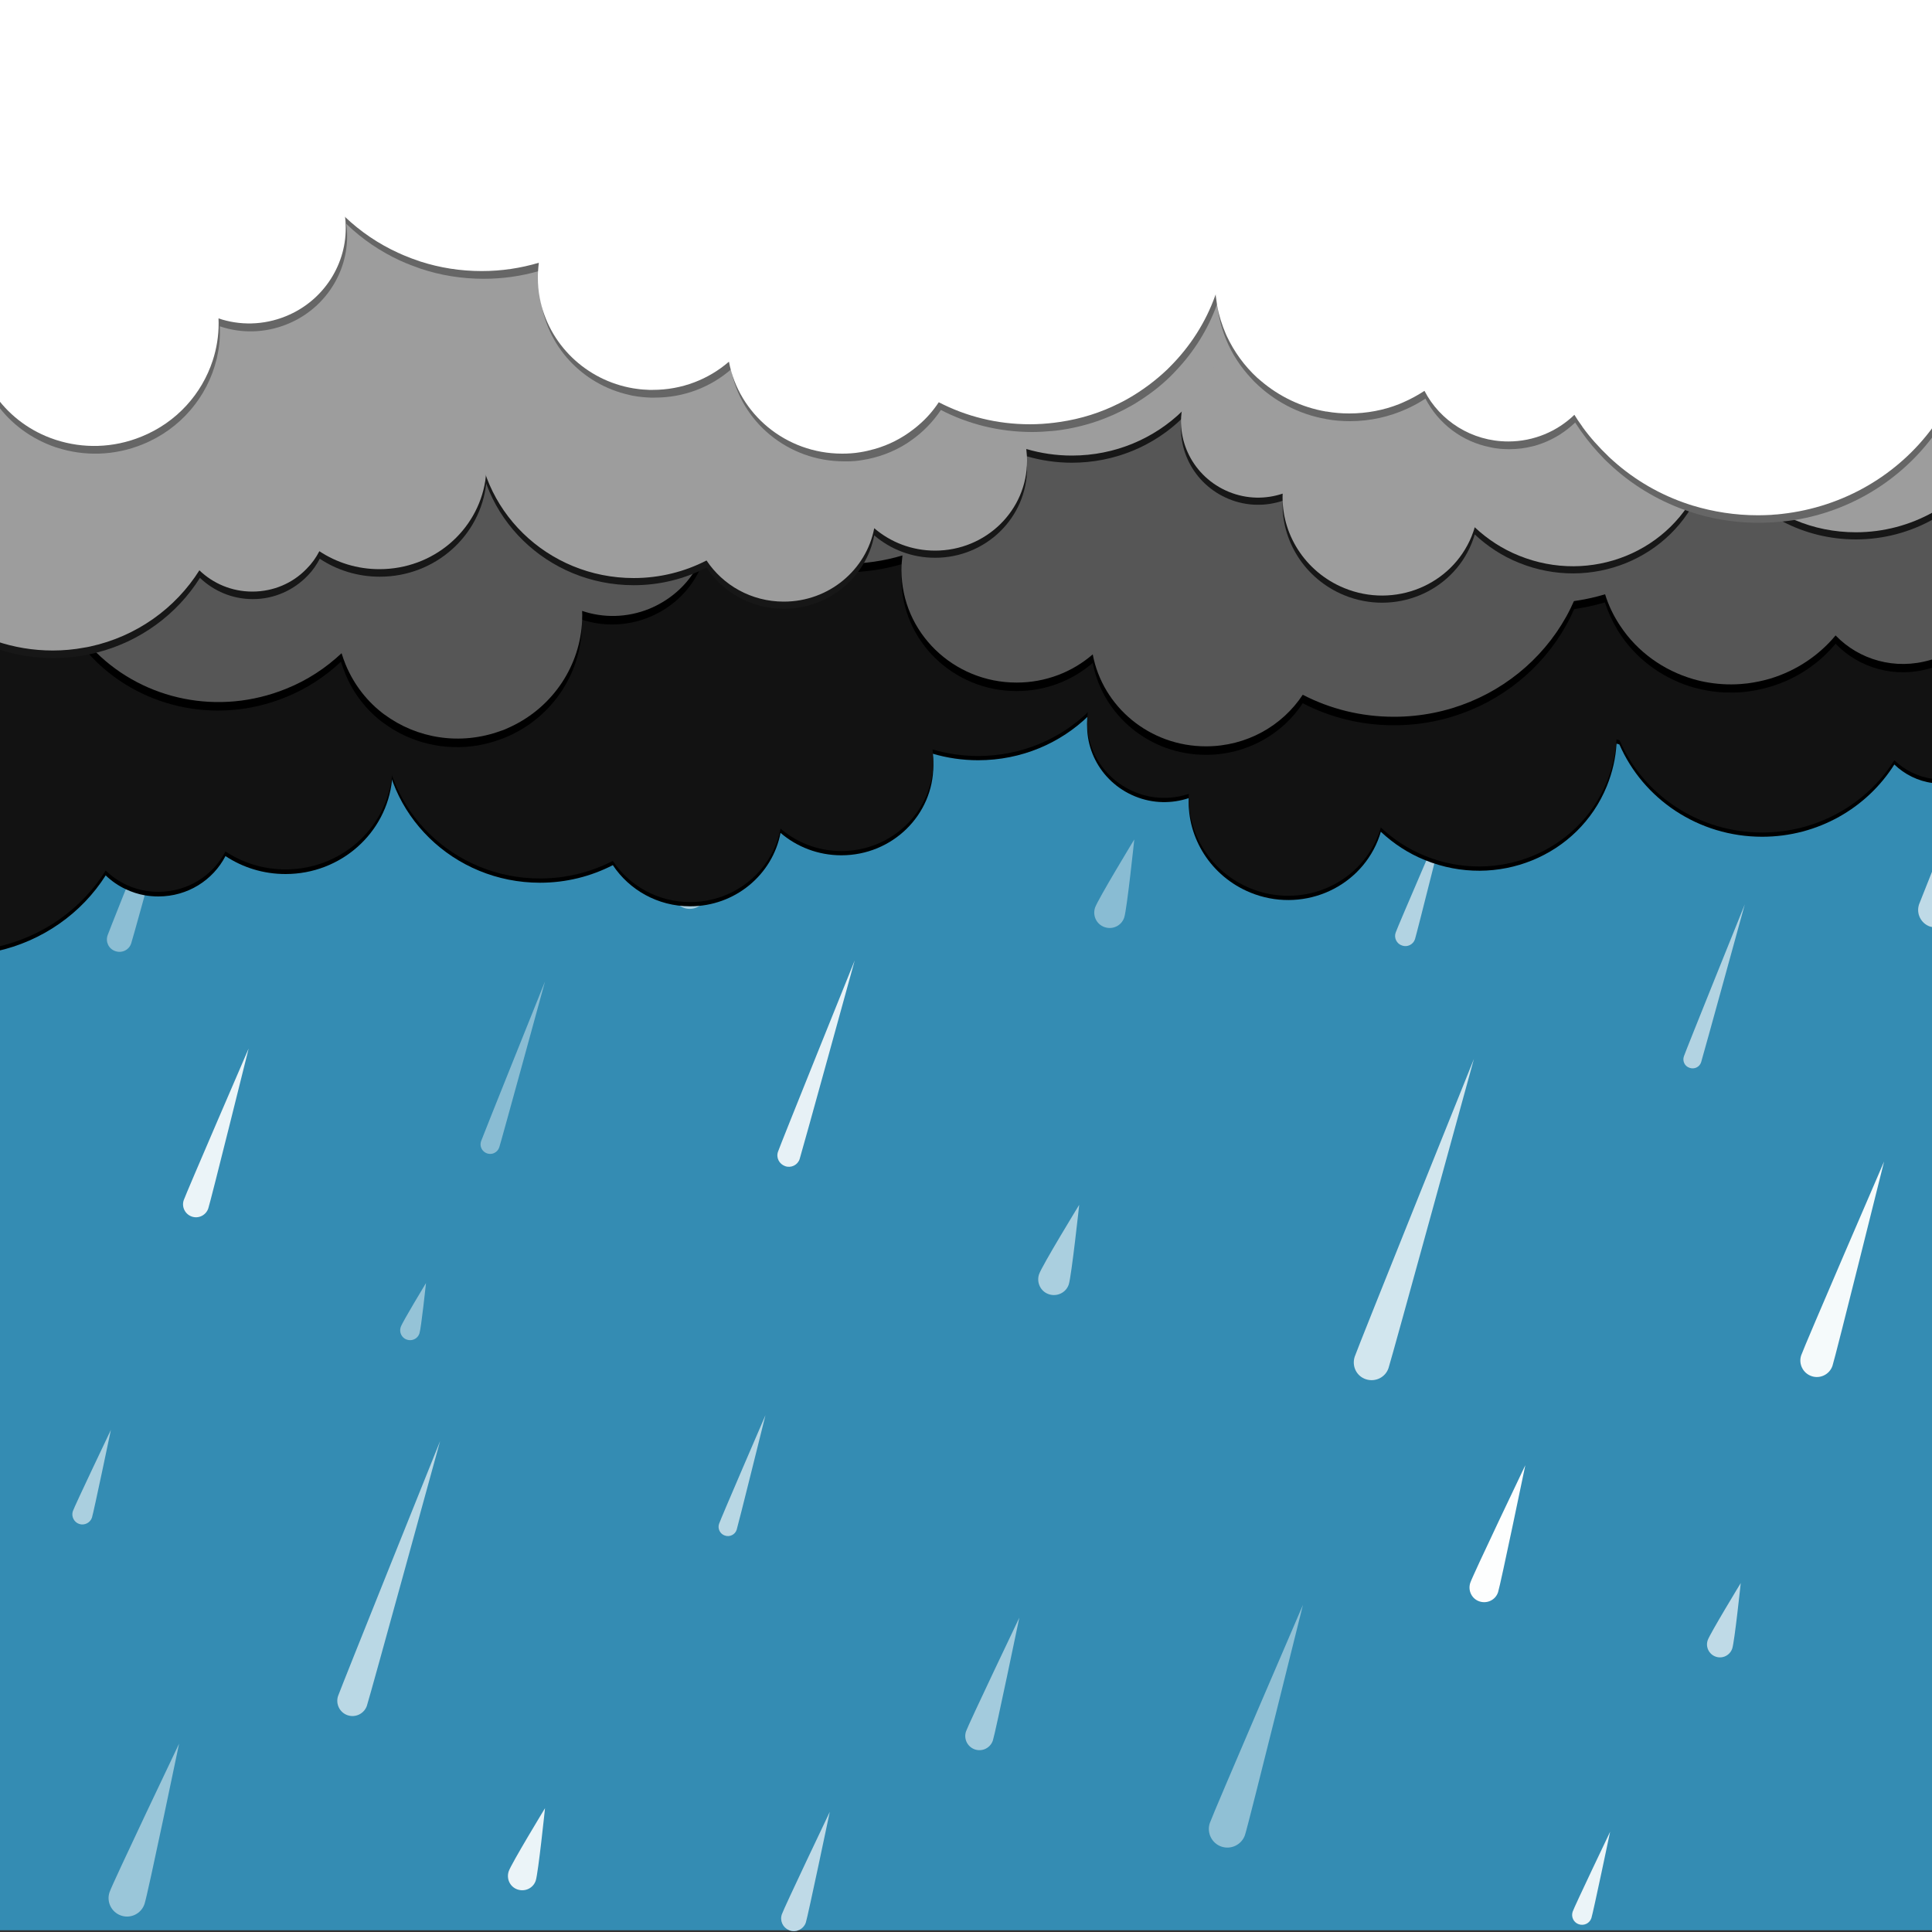 <?xml version="1.0" encoding="utf-8"?>
<!-- Generator: Adobe Illustrator 26.4.1, SVG Export Plug-In . SVG Version: 6.00 Build 0)  -->
<svg version="1.1" id="Слой_1" xmlns="http://www.w3.org/2000/svg" xmlns:xlink="http://www.w3.org/1999/xlink" x="0px" y="0px"
	 viewBox="0 0 1000 1000" style="enable-background:new 0 0 1000 1000;" xml:space="preserve">
<rect x="0" y="0" width="1000" height="1000" fill="#333333" stroke="none"/>
<style type="text/css">
	.st0{fill:#348CB3;}
	.st1{opacity:0.59;fill:#FFFFFF;enable-background:new    ;}
	.st2{opacity:0.68;fill:#FFFFFF;enable-background:new    ;}
	.st3{opacity:0.54;fill:#FFFFFF;enable-background:new    ;}
	.st4{opacity:0.64;fill:#FFFFFF;enable-background:new    ;}
	.st5{opacity:0.42;fill:#FFFFFF;enable-background:new    ;}
	.st6{opacity:0.48;fill:#FFFFFF;enable-background:new    ;}
	.st7{opacity:0.58;fill:#FFFFFF;enable-background:new    ;}
	.st8{opacity:0.9;fill:#FFFFFF;enable-background:new    ;}
	.st9{opacity:0.75;fill:#FFFFFF;enable-background:new    ;}
	.st10{opacity:0.7;fill:#FFFFFF;enable-background:new    ;}
	.st11{opacity:0.6;fill:#FFFFFF;enable-background:new    ;}
	.st12{opacity:0.82;fill:#FFFFFF;enable-background:new    ;}
	.st13{opacity:0.5;fill:#FFFFFF;enable-background:new    ;}
	.st14{opacity:0.55;fill:#FFFFFF;enable-background:new    ;}
	.st15{opacity:0.99;fill:#FFFFFF;enable-background:new    ;}
	.st16{opacity:0.61;fill:#FFFFFF;enable-background:new    ;}
	.st17{opacity:0.95;fill:#FFFFFF;enable-background:new    ;}
	.st18{opacity:0.45;fill:#FFFFFF;enable-background:new    ;}
	.st19{opacity:0.77;fill:#FFFFFF;enable-background:new    ;}
	.st20{opacity:0.65;fill:#FFFFFF;enable-background:new    ;}
	.st21{opacity:0.62;fill:#FFFFFF;enable-background:new    ;}
	.st22{opacity:0.87;fill:#FFFFFF;enable-background:new    ;}
	.st23{opacity:0.83;fill:#FFFFFF;enable-background:new    ;}
	.st24{opacity:0.43;fill:#FFFFFF;enable-background:new    ;}
	.st25{opacity:0.66;fill:#FFFFFF;enable-background:new    ;}
	.st26{opacity:0.78;fill:#FFFFFF;enable-background:new    ;}
	.st27{opacity:0.88;fill:#FFFFFF;enable-background:new    ;}
	.st28{opacity:0.56;fill:#FFFFFF;enable-background:new    ;}
	.st29{fill:none;}
	.st30{fill:#121212;}
	.st31{fill:#565656;}
	.st32{fill:#171717;}
	.st33{fill:#9D9D9D;}
	.st34{fill:#666666;}
	.st35{fill:#FFFFFF;}
</style>
<g>
	<g id="a">
		<g>
			<path class="st0" d="M1000.4-3.3V999.1h-587c-1.4,0.6-3.1,0.7-4.7,0.2c-0.2-0.1-0.3-0.1-0.5-0.2H-2V-3.3H1000.4z"/>
			<g>
				<path class="st1" d="M719,301.8c-1,3-4.3,4.6-7.3,3.6c-3-1-4.6-4.3-3.6-7.3c1-3,14.7-25.5,14.7-25.5S720,298.8,719,301.8
					L719,301.8z"/>
				<path class="st2" d="M896.6,853.3c-1.2,3.5-5,5.4-8.5,4.2c-3.5-1.2-5.4-5-4.2-8.5c1.2-3.5,17.1-29.6,17.1-29.6
					S897.8,849.8,896.6,853.3L896.6,853.3z"/>
				<path class="st3" d="M213.9,163.1c-1.7,5.1-7.3,7.9-12.5,6.2c-5.1-1.7-7.9-7.3-6.2-12.5c1.7-5.1,25-43.5,25-43.5
					S215.6,158,213.9,163.1L213.9,163.1z"/>
				<path class="st4" d="M370.4,237.3c-0.8,2.5-3.6,3.9-6.1,3c-2.5-0.8-3.9-3.6-3-6.1c0.8-2.5,12.3-21.4,12.3-21.4
					S371.3,234.8,370.4,237.3L370.4,237.3z"/>
				<path class="st5" d="M581.9,474.9c-1.4,4.2-5.9,6.4-10.1,5c-4.2-1.4-6.4-5.9-5-10.1c1.4-4.2,20.3-35.3,20.3-35.3
					S583.3,470.7,581.9,474.9L581.9,474.9z"/>
				<path class="st6" d="M217.1,690.2c-0.9,2.7-3.8,4.1-6.5,3.2c-2.7-0.9-4.1-3.8-3.2-6.5c0.9-2.7,13.1-22.8,13.1-22.8
					S218,687.5,217.1,690.2L217.1,690.2z"/>
				<path class="st7" d="M553.2,664.8c-1.4,4.3-6.1,6.5-10.3,5.1c-4.3-1.4-6.5-6.1-5.1-10.3c1.4-4.3,20.8-36,20.8-36
					S554.6,660.5,553.2,664.8z"/>
				<path class="st8" d="M277.3,973.4c-1.3,3.9-5.5,5.9-9.4,4.6c-3.9-1.3-5.9-5.5-4.6-9.4c1.3-3.9,18.8-32.7,18.8-32.7
					S278.6,969.5,277.3,973.4L277.3,973.4z"/>
				<path class="st9" d="M996.8,64.6c-1,2.9-4.1,4.4-6.9,3.4c-2.9-1-4.4-4.1-3.4-6.9c1-2.9,14-24.3,14-24.3S997.8,61.8,996.8,64.6
					L996.8,64.6z"/>
				<path class="st10" d="M284.4,52c-1,3.1-4.4,4.7-7.4,3.7s-4.7-4.4-3.7-7.4c1-3.1,14.9-25.9,14.9-25.9S285.5,48.9,284.4,52
					L284.4,52z"/>
				<path class="st2" d="M417.1,995.1L417.1,995.1c-0.6,1.8-2,3.2-3.6,3.9c-1.4,0.6-3.1,0.7-4.7,0.2c-0.2-0.1-0.3-0.1-0.5-0.2
					c-3.1-1.3-4.8-4.9-3.6-8.2c1.2-3.5,24.8-53,24.8-53S418.2,991.7,417.1,995.1z"/>
				<path class="st7" d="M47.6,785.5c-0.9,2.7-3.9,4.2-6.6,3.3c-2.7-0.9-4.2-3.9-3.3-6.6c0.9-2.7,19.7-42.1,19.7-42.1
					S48.5,782.7,47.6,785.5z"/>
				<path class="st11" d="M74.7,140.9c-1.5,4.4-6.3,6.8-10.6,5.3c-4.4-1.5-6.8-6.3-5.3-10.6s31.7-67.6,31.7-67.6
					S76.2,136.5,74.7,140.9L74.7,140.9z"/>
				<path class="st12" d="M581.1,110.1c-1.2,3.5-5,5.5-8.6,4.3c-3.5-1.2-5.5-5-4.3-8.6c1.2-3.5,25.6-54.6,25.6-54.6
					S582.3,106.6,581.1,110.1L581.1,110.1z"/>
				<path class="st13" d="M74.8,985.5c-1.7,5-7.1,7.7-12.1,6c-5-1.7-7.7-7.1-6-12.1c1.7-5,36-76.9,36-76.9S76.5,980.5,74.8,985.5
					L74.8,985.5z"/>
				<path class="st14" d="M513.9,900.9c-1.3,3.8-5.4,5.9-9.3,4.6c-3.8-1.3-5.9-5.4-4.6-9.3c1.3-3.8,27.6-58.9,27.6-58.9
					S515.2,897,513.9,900.9L513.9,900.9z"/>
				<path class="st8" d="M823.7,992.8c-0.9,2.7-3.8,4.1-6.5,3.2c-2.7-0.9-4.1-3.8-3.2-6.5c0.9-2.7,19.4-41.4,19.4-41.4
					S824.6,990.1,823.7,992.8L823.7,992.8z"/>
				<path class="st15" d="M775.4,824.1c-1.3,4-5.6,6.1-9.6,4.8c-4-1.3-6.1-5.6-4.8-9.6c1.3-4,28.5-60.9,28.5-60.9
					S776.7,820.1,775.4,824.1L775.4,824.1z"/>
				<path class="st16" d="M32.9,321.4c-1.2,3.6-5.1,5.5-8.7,4.3c-3.6-1.2-5.5-5.1-4.3-8.7c1.2-3.6,25.9-55.3,25.9-55.3
					S34.1,317.8,32.9,321.4L32.9,321.4z"/>
				<path class="st17" d="M948.5,706.9c-1.5,4.5-6.4,6.9-10.8,5.4c-4.5-1.5-6.9-6.4-5.4-10.8c1.5-4.5,42.9-100.3,42.9-100.3
					S950,702.4,948.5,706.9L948.5,706.9z"/>
				<path class="st17" d="M227.8,365.3c-1.5,4.5-6.4,7-11,5.4c-4.5-1.5-7-6.4-5.4-11c1.5-4.5,43.4-101.6,43.4-101.6
					S229.3,360.8,227.8,365.3L227.8,365.3z"/>
				<path class="st18" d="M524.9,313.3c-1.6,4.6-6.6,7.1-11.2,5.6c-4.6-1.6-7.1-6.6-5.6-11.2c1.6-4.6,44.5-104.1,44.5-104.1
					S526.5,308.6,524.9,313.3L524.9,313.3z"/>
				<path class="st19" d="M734.7,136.7c-0.9,2.8-3.9,4.3-6.7,3.3c-2.8-0.9-4.3-3.9-3.3-6.7c0.9-2.8,26.6-62.3,26.6-62.3
					S735.7,133.9,734.7,136.7z"/>
				<path class="st20" d="M381.3,791.8c-0.8,2.5-3.6,3.9-6.1,3c-2.5-0.8-3.9-3.6-3-6.1c0.8-2.5,24-56.2,24-56.2
					S382.1,789.3,381.3,791.8z"/>
				<path class="st21" d="M732.4,486.1c-0.9,2.8-4,4.3-6.7,3.3c-2.8-0.9-4.3-4-3.3-6.7c0.9-2.8,26.7-62.4,26.7-62.4
					S733.3,483.3,732.4,486.1z"/>
				<path class="st8" d="M107.8,625.5c-1.2,3.5-5,5.4-8.5,4.2c-3.5-1.2-5.4-5-4.2-8.5c1.2-3.5,33.6-78.5,33.6-78.5
					S109,622,107.8,625.5L107.8,625.5z"/>
				<path class="st22" d="M894,172.1c-1.5,4.4-6.3,6.8-10.7,5.3c-4.4-1.5-6.8-6.3-5.3-10.7c1.5-4.4,42.4-99.2,42.4-99.2
					S895.5,167.7,894,172.1L894,172.1z"/>
				<path class="st18" d="M644.4,949.8c-1.7,5-7.2,7.7-12.2,6c-5-1.7-7.7-7.2-6-12.2c1.7-5,48.2-112.9,48.2-112.9
					S646.1,944.8,644.4,949.8z"/>
				<path class="st16" d="M411.1,122.9c-1.3,3.9-5.6,6-9.5,4.7s-6-5.6-4.7-9.5c1.3-3.9,37.4-87.6,37.4-87.6S412.4,119,411.1,122.9
					L411.1,122.9z"/>
				<path class="st23" d="M890.4,365c-1.6,4.7-6.7,7.3-11.5,5.7c-4.7-1.6-7.3-6.7-5.7-11.5c1.6-4.7,60.7-151.5,60.7-151.5
					S892,360.3,890.4,365L890.4,365z"/>
				<path class="st2" d="M1000.4,450.2v29.7c-0.5-0.1-0.9-0.2-1.4-0.3c-4.7-1.6-7.3-6.7-5.7-11.5
					C993.7,467.2,996.3,460.4,1000.4,450.2z"/>
				<path class="st24" d="M67.9,488.3c-1.1,3.4-4.8,5.2-8.2,4c-3.4-1.1-5.2-4.8-4-8.2c1.1-3.4,43.2-108,43.2-108
					S69.1,484.9,67.9,488.3L67.9,488.3z"/>
				<path class="st25" d="M189.9,882.9c-1.4,4.1-5.9,6.3-10,4.9c-4.1-1.4-6.3-5.9-4.9-10c1.4-4.1,52.8-131.9,52.8-131.9
					S191.3,878.8,189.9,882.9z"/>
				<path class="st26" d="M718.7,708.1c-1.6,4.8-6.8,7.4-11.7,5.8s-7.4-6.8-5.8-11.7c1.6-4.8,61.7-154.1,61.7-154.1
					S720.3,703.3,718.7,708.1z"/>
				<path class="st27" d="M413.9,599.9c-1,3.1-4.4,4.8-7.5,3.7s-4.8-4.4-3.7-7.5c1-3.1,39.7-99,39.7-99S414.9,596.9,413.9,599.9
					L413.9,599.9z"/>
				<path class="st21" d="M880.5,549.8c-0.8,2.5-3.5,3.8-6,2.9c-2.5-0.8-3.8-3.5-2.9-6c0.8-2.5,31.5-78.6,31.5-78.6
					S881.3,547.3,880.5,549.8L880.5,549.8z"/>
				<path class="st28" d="M365.6,464.3c-1.6,4.7-6.7,7.2-11.4,5.7c-4.7-1.6-7.2-6.7-5.7-11.4c1.6-4.7,60.3-150.6,60.3-150.6
					S367.2,459.6,365.6,464.3L365.6,464.3z"/>
				<path class="st5" d="M258.4,593.9c-0.9,2.6-3.7,4-6.3,3.1c-2.6-0.9-4-3.7-3.1-6.3c0.9-2.6,33.1-82.7,33.1-82.7
					S259.3,591.3,258.4,593.9L258.4,593.9z"/>
			</g>
			<path class="st29" d="M1000.4-3.3V999.1h-587c-1.4,0.6-3.1,0.7-4.7,0.2c-0.2-0.1-0.3-0.1-0.5-0.2H-2V-3.3H1000.4z"/>
			<g>
				<defs>
					<rect id="SVGID_1_" x="-300.9" y="-5.5" width="1601.8" height="1042.3"/>
				</defs>
				<clipPath id="SVGID_00000072238174263465677220000007144331741240781209_">
					<use xlink:href="#SVGID_1_"  style="overflow:visible;"/>
				</clipPath>
			</g>
		</g>
	</g>
</g>
<g>
	<path d="M521.1,359.2c14.1,5.7,28.7,8,42.8,7.1c-4.8,18.5,5,38.3,23.6,45.9c9.3,3.8,19.1,3.8,27.8,0.9
		c-0.9,20.5,11.4,40.5,31.9,48.9c26,10.6,55.5-1.4,65.9-26.8c0.6-1.6,1.2-3.1,1.6-4.7c6.5,6.1,14.2,11.2,22.9,14.7
		c37.2,15.1,79.3-2,94.1-38.3c2.9-7.2,4.6-14.6,5-22c27.5,8.2,57.1-5.1,67.9-31.7c11.5-28.2-2.6-60.7-31.6-72.5
		c-9.1-3.7-18.6-4.9-27.7-4c-3.5-18-16-34.1-34.5-41.7c-18.9-7.7-39.4-4.7-54.5,6.2c-10.5-17-26.3-31-46.3-39.1
		c-28.9-11.8-60.1-8.8-84.9,5.4c-9.1-9.3-20.3-17.1-33.2-22.3c-49.2-20.1-105,2.6-124.5,50.7C447.9,284,471.9,339.2,521.1,359.2
		L521.1,359.2z"/>
	<path d="M293.7,310.7c0,25.9-11.3,49.1-29.4,65.3c-3.4,3-7,5.8-10.9,8.4c-14.4,9.4-31.6,14.9-50.2,15c0,0.9-0.1,1.7-0.1,2.6
		c0,0.6-0.1,1.2-0.2,1.8c-2.8,27.3-26.4,48.6-55.1,48.6c-11.5,0-22.2-3.4-31.1-9.3c-6.4,12.4-19.5,20.9-34.7,20.9
		c-2.4,0-4.8-0.2-7.1-0.6c-3.4-0.6-6.7-1.7-9.7-3.1c-3.9-1.8-7.5-4.3-10.5-7.2C42.3,472.7,21.9,487.2-2,492.4V164.2
		c10.8,0.4,21.3,2.3,31.2,5.3c0.8,0.2,1.5,0.5,2.2,0.7c18.2,6,34.5,16.2,47.7,29.4c8.6-7,19.3-11.7,31-13.1c0.6-0.1,1.2-0.1,1.9-0.2
		c1.9-0.2,3.8-0.3,5.8-0.3c26.7,0,49.3,16.8,57.4,40.2c3.5-1.1,7-2,10.6-2.6c1.1-0.2,2.3-0.4,3.4-0.6c4.5-0.7,9.1-1,13.8-1
		c16.3,0,31.5,4.2,44.7,11.5c0.2,0.1,0.4,0.2,0.6,0.3c3.9,2.2,7.7,4.7,11.2,7.5c1.4,1,2.7,2.1,4,3.3c13.7,12,23.7,27.9,27.9,46
		c0.3,1.4,0.6,2.8,0.9,4.1c0.9,4.8,1.4,9.8,1.5,14.9C293.7,310,293.7,310.4,293.7,310.7z"/>
	<path d="M1000.4,165.7v239.6c-7.7-1-14.6-4.5-19.9-9.6c-14.1,22.4-39.5,37.4-68.4,37.4c-33.2,0-61.7-19.7-73.9-47.8
		c-0.3-0.8-0.7-1.6-1-2.5c-3.4-8.7-5.3-18.1-5.3-28c0-0.5,0-1,0-1.5v0c0.2-9.5,2.1-18.5,5.4-26.9c0.4-0.9,0.7-1.8,1.1-2.7
		c1.8-4.2,4-8.1,6.6-11.9v0c-0.3-0.3-0.6-0.6-0.8-0.9c-4.6-5-8.7-10.5-12.3-16.4c-0.7-1.1-1.3-2.2-1.9-3.3
		c-2.8-5.1-5.2-10.4-7.2-15.9c0,0,0-0.1-0.1-0.1c-3.8-10.7-5.8-22.2-5.8-34.2c0-0.3,0-0.6,0-1c0-0.7,0-1.4,0-2c0-0.7,0-1.4,0.1-2.1
		c0.2-4.2,0.7-8.4,1.4-12.4c0.1-0.9,0.3-1.7,0.5-2.6c6.2-31.1,26.3-57.3,53.8-72.1c0.1-0.1,0.3-0.1,0.4-0.2c3-1.6,6.2-3.1,9.4-4.4
		c0.7-0.3,1.3-0.5,2-0.8c1.3-0.5,2.5-1,3.8-1.4c4.7-1.6,9.5-3,14.4-4c7.1-1.5,14.5-2.2,22.1-2.2c4.2,0,8.4,0.2,12.4,0.7h0
		c1.5,0.2,3,0.4,4.5,0.6C964.5,140.4,984.8,150.8,1000.4,165.7z"/>
	<path d="M201.7,355.7c-2.1,7-3.2,14.4-3.2,22.1c0,43.7,36.3,79.1,81,79.1c13.6,0,26.4-3.3,37.7-9.1c8.5,12.8,23.2,21.3,40,21.3
		c23.3,0,42.7-16.4,46.8-38c8.4,7.2,19.4,11.6,31.5,11.6c26.3,0,47.6-20.8,47.6-46.5c0-2.1-0.2-4.1-0.4-6.1
		c7.5,2.2,15.4,3.4,23.6,3.4c44.8,0,81-35.4,81-79.1s-36.3-79.1-81-79.1c-30.5,0-57,16.4-70.9,40.7c-13.4-25.7-40.7-43.4-72.3-43.4
		c-19.5,0-37.5,6.8-51.5,18c-13.2-26.3-40.8-44.4-72.8-44.4c-44.8,0-81,35.4-81,79.1C158,316,175.7,342.5,201.7,355.7L201.7,355.7z"
		/>
</g>
<g>
	<path class="st30" d="M521.1,357c14.1,5.7,28.7,8,42.8,7.1c-4.8,18.5,5,38.3,23.6,45.9c9.3,3.8,19.1,3.8,27.8,0.9
		c-0.9,20.5,11.4,40.5,31.9,48.9c26,10.6,55.5-1.4,65.9-26.8c0.6-1.6,1.2-3.1,1.6-4.7c6.5,6.1,14.2,11.2,22.9,14.7
		c37.2,15.1,79.3-2,94.1-38.3c2.9-7.2,4.6-14.6,5-22c27.5,8.2,57.1-5.1,67.9-31.7c11.5-28.2-2.6-60.7-31.6-72.5
		c-9.1-3.7-18.6-4.9-27.7-4c-3.5-18-16-34.1-34.5-41.7c-18.9-7.7-39.4-4.7-54.5,6.2c-10.5-17-26.3-31-46.3-39.1
		c-28.9-11.8-60.1-8.8-84.9,5.4c-9.1-9.3-20.3-17.1-33.2-22.3c-49.2-20.1-105,2.6-124.5,50.7C447.9,281.8,471.9,337,521.1,357
		L521.1,357z"/>
	<path class="st30" d="M293.7,308.5c0,0.4,0,0.7,0,1.1c-0.4,27.9-13.9,52.6-34.8,68.6c0,0,0,0,0,0c-3.6,2.7-7.4,5.2-11.3,7.4
		c-13.1,7.3-28.3,11.5-44.4,11.5c0,1.5-0.1,2.9-0.3,4.3c0,0.6-0.1,1.1-0.2,1.7v0c-3.6,26.5-26.8,46.9-54.9,46.9
		c-11.5,0-22.2-3.4-31.1-9.3c-6.4,12.4-19.5,20.9-34.7,20.9c-2.2,0-4.4-0.2-6.5-0.5c-3.4-0.6-6.6-1.5-9.6-2.9
		c-4.2-1.9-8-4.5-11.2-7.6C42.3,470.5,21.9,485-2,490.2V162c11.3,0.4,22.1,2.4,32.4,5.7c0.7,0.2,1.4,0.5,2.1,0.7
		c17.8,6.1,33.7,16.1,46.6,29.1c8.8-7.1,19.7-11.9,31.7-13.2c0.5-0.1,1.1-0.1,1.7-0.2c1.7-0.1,3.5-0.2,5.3-0.2
		c26.7,0,49.3,16.8,57.4,40.2c4.5-1.4,9.2-2.5,14-3.2c1.2-0.2,2.5-0.3,3.7-0.5h0c3.3-0.4,6.6-0.5,10-0.5c16.2,0,31.3,4.1,44.5,11.4
		c0.2,0.1,0.3,0.2,0.5,0.3c5,2.8,9.7,6,14,9.7c1.3,1,2.5,2.1,3.7,3.2c13.2,12.3,22.6,28.4,26.4,46.5c0.3,1.3,0.5,2.7,0.8,4.1
		C293.4,299.4,293.7,303.9,293.7,308.5z"/>
	<path class="st30" d="M1000.4,163.5v239.6c-7.7-1-14.6-4.5-19.9-9.6c-14.1,22.4-39.5,37.4-68.4,37.4c-32.2,0-60-18.5-72.7-45.3
		c-0.4-0.8-0.8-1.7-1.1-2.5c-4-9.2-6.2-19.2-6.3-29.8v0c0-0.2,0-0.5,0-0.7c0-9.5,1.7-18.6,4.9-27c0.3-0.9,0.7-1.8,1.1-2.7
		c1.8-4.2,3.9-8.1,6.3-11.9c0.3-0.4,0.5-0.8,0.8-1.3v0c-4.4-4.8-8.4-9.9-11.9-15.5c-0.7-1.1-1.3-2.1-2-3.2
		c-3.3-5.7-6.1-11.6-8.3-17.9v0c0,0,0-0.1-0.1-0.1v0c-3.6-10.4-5.7-21.5-5.8-33c0-0.4,0-0.8,0-1.2c0-0.3,0-0.6,0-0.8
		c0-0.7,0-1.5,0-2.2c0.1-4.3,0.5-8.6,1.2-12.8c0.1-0.9,0.3-1.8,0.4-2.6c5.7-31.7,26-58.6,53.9-73.7c0.2-0.1,0.3-0.2,0.5-0.3
		c2.8-1.5,5.6-2.8,8.5-4.1c0.6-0.3,1.3-0.5,1.9-0.8c2-0.8,4-1.6,6.1-2.3h0c4.5-1.5,9.1-2.8,13.9-3.7c7-1.4,14.2-2.1,21.5-2.1
		c3.1,0,6.2,0.1,9.3,0.4c1.7,0.1,3.4,0.3,5.1,0.5C963,137.5,984.2,148,1000.4,163.5z"/>
	<path class="st30" d="M201.7,353.5c-2.1,7-3.2,14.4-3.2,22.1c0,43.7,36.3,79.1,81,79.1c13.6,0,26.4-3.3,37.7-9.1
		c8.5,12.8,23.2,21.3,40,21.3c23.3,0,42.7-16.4,46.8-38c8.4,7.2,19.4,11.6,31.5,11.6c26.3,0,47.6-20.8,47.6-46.5
		c0-2.1-0.2-4.1-0.4-6.1c7.5,2.2,15.4,3.4,23.6,3.4c44.8,0,81-35.4,81-79.1s-36.3-79.1-81-79.1c-30.5,0-57,16.4-70.9,40.7
		c-13.4-25.7-40.7-43.4-72.3-43.4c-19.5,0-37.5,6.8-51.5,18c-13.2-26.3-40.8-44.4-72.8-44.4c-44.8,0-81,35.4-81,79.1
		C158,313.8,175.7,340.3,201.7,353.5L201.7,353.5z"/>
</g>
<g>
	<path d="M453,232.5c-2.3,2-4.8,4-7.3,5.8c-7.8,5.8-16.5,10.7-25.9,14.6c-0.2,0.1-0.4,0.2-0.7,0.3l0,0c-0.3,0.1-0.6,0.3-1,0.4
		c-17,6.8-34.6,9.5-51.7,8.6c-0.3,0-0.6,0-0.9,0c0.1,0.2,0.1,0.4,0.2,0.6c0.4,1.8,0.8,3.6,1,5.3v0c0.1,1.2,0.3,2.5,0.3,3.7
		c0.3,6.6-0.8,13.1-3.1,19.2v0c-0.6,1.6-1.3,3.1-2.1,4.7c-5.2,10.4-14.1,19-25.9,23.8c-11.6,4.7-23.9,4.8-34.8,1.2c0,0,0,0,0,0
		c0,0.1,0,0.3,0,0.4v0.1c0.9,25.5-14.4,50.3-40,60.7c-2.6,1-5.2,1.9-7.8,2.6c-1.9,0.5-3.8,0.9-5.8,1.3c-17.6,3-35.4-1.4-49.1-11.7
		c0,0-0.1,0-0.1,0c-8.5-6.4-15.5-15.1-19.7-25.7c-0.8-2-1.5-3.9-2.1-5.9c-8.1,7.6-17.7,14-28.7,18.4c-36.6,14.9-77.1,4.8-101.7-22.3
		c-0.9-1-1.9-2.1-2.7-3.2c-3.9-4.8-7.4-10-10.3-15.7v0c-1.1-2.2-2.1-4.4-3.1-6.7c-1.5-3.6-2.7-7.2-3.6-10.8
		c-1.5-5.5-2.3-11.2-2.7-16.8c-0.6,0.2-1.2,0.3-1.7,0.5c-0.8,0.2-1.6,0.4-2.3,0.6c-7.3,1.7-14.8,2.3-22,1.7v-138
		c0.9-0.1,1.8-0.2,2.6-0.2c4.2-0.3,8.5-0.2,12.6,0.2c3.9-20,16.6-38.1,35.6-48.5c0,0,0,0,0.1,0c2.4-1.3,4.9-2.5,7.5-3.6
		c7.3-3,14.8-4.7,22.2-5.2h0c2.2-0.2,4.4-0.2,6.6-0.2c14.3,0.3,28,4.9,39.4,13.1c7.3-11.9,16.8-22.7,28.2-31.6
		c0.2-0.2,0.4-0.3,0.6-0.5c8.7-6.8,18.5-12.5,29.2-16.9c8.6-3.5,17.3-6,26.1-7.4c1-0.2,2.1-0.3,3.1-0.5c17.4-2.5,34.7-1.1,51,3.6
		c0,0,0,0,0,0c2.1,0.6,4.2,1.3,6.3,2c0,0,0,0,0,0c4.2,1.5,8.3,3.2,12.2,5.1c0.9,0.4,1.8,0.9,2.7,1.4c1.6,0.8,3.2,1.7,4.8,2.6
		c3.5-3.6,7.2-7,11.2-10.1c1.3-1,2.6-2,3.9-3c8-5.9,16.8-10.9,26.4-14.8c33.9-13.8,70.3-11.4,100.3,3.6c0.5,0.2,0.9,0.5,1.4,0.7
		c23.8,12.3,43.4,32.6,54.2,59.1c1.2,2.9,2.3,5.9,3.2,8.9c0.2,0.6,0.4,1.2,0.5,1.7c0.3,0.9,0.5,1.8,0.8,2.7c0.1,0.3,0.2,0.6,0.2,0.9
		c2.4,9,3.6,18,3.8,27v0.1C495.4,175.2,480,209.2,453,232.5z"/>
	<path d="M1000.4-3.3v348.8c-0.4,0.2-0.9,0.3-1.3,0.4c-18.2,5.4-36.9-0.1-49-12.7c-8.5,10.2-20.1,18.2-34,22.3
		c-4.6,1.4-9.1,2.2-13.7,2.7c-0.4,0-0.9,0.1-1.3,0.1c-2.9,0.2-5.9,0.2-8.8,0.1c-6-0.3-11.9-1.4-17.5-3.1
		c-15.4-4.9-28.8-15-37.4-28.9c-0.2-0.3-0.3-0.6-0.5-0.9c-2.5-4.2-4.6-8.8-6.2-13.7c-5.3,1.6-10.7,2.7-16.1,3.5
		c-0.7,0.1-1.5,0.2-2.2,0.3h0c-24.2,3.1-48.1-1.7-68.5-12.6c-1.1-0.6-2.1-1.2-3.1-1.8c-7-4.1-13.6-8.9-19.6-14.4
		c-1.5-1.4-3-2.8-4.5-4.3c-11.9-12.2-21.1-27.3-26.3-44.7c-2.1-7-3.4-14.1-4.1-21.1c-0.1-1.3-0.2-2.7-0.3-4
		c-0.2-2.8-0.2-5.6-0.1-8.3c0.1-2.9,0.2-5.8,0.5-8.7c0.1-0.7,0.1-1.5,0.2-2.2c3.7-30.1,19.8-57.8,44.6-76.3c3.2-2.4,6.6-4.6,10-6.7
		c8.1-4.8,16.8-8.7,26.2-11.5c11.6-3.5,23.4-5,34.9-4.9c0.1-3.1,0.5-6.2,1-9.2c0.2-1,0.3-1.9,0.5-2.9c1-4.8,2.5-9.4,4.4-13.8v0
		c0.5-1.2,1.1-2.5,1.7-3.7c9-18.2,25.5-32.8,46.7-39.2c9.5-2.8,19.1-3.8,28.4-3c0.9,0.1,1.8,0.2,2.6,0.3c7,0.8,13.8,2.6,20.1,5.2
		c6.1-11.3,13.6-21.8,22.4-31.3c0.2-0.3,0.5-0.6,0.8-0.8c0.1-0.1,0.2-0.2,0.3-0.4c0,0.4,0,0.8,0,1.2H1000.4z"/>
	<path d="M48.9,105.3c0,22.8-6,44.3-16.4,63c-0.3,0.6-0.7,1.2-1.1,1.8c-4.6,7.9-9.9,15.2-16,22c-0.5,0.6-1.1,1.2-1.7,1.8
		c6.7,10,11.6,21.3,14.2,33.4c0.3,1.4,0.6,2.8,0.8,4.2c0.8,4.6,1.2,9.2,1.3,14c0,0.7,0,1.4,0,2.1c0,11.9-2.2,23.2-6.1,33.8v0
		c-0.5,1.5-1.1,2.9-1.8,4.3C16.7,298.7,8.4,310.2-2,319.6V150.1c-0.1,0-0.3,0-0.4,0c0.1-0.2,0.3-0.3,0.4-0.5V2.2
		C1.5,5,4.9,7.9,8.2,11c1,1,2,1.9,3,2.9c21.6,21.9,35.5,51,37.5,83.3c0.1,1.4,0.2,2.8,0.2,4.3c0,0.6,0,1.1,0,1.7
		C48.9,103.9,48.9,104.6,48.9,105.3L48.9,105.3z"/>
	<path d="M873.6,160.9c0-54.7-45.4-99-101.4-99c-40,0-74.6,22.6-91.1,55.5c-17.5-14.1-39.9-22.5-64.4-22.5
		c-39.5,0-73.7,22.1-90.5,54.3c-17.3-30.4-50.5-51-88.7-51c-56,0-101.4,44.3-101.4,99s45.4,99,101.4,99c10.3,0,20.2-1.5,29.6-4.3
		c-0.3,2.5-0.5,5-0.5,7.6c0,32.1,26.7,58.2,59.6,58.2c15.1,0,28.9-5.5,39.4-14.6c5.1,27.1,29.4,47.6,58.6,47.6
		c21,0,39.5-10.6,50.1-26.7c14.1,7.3,30.1,11.4,47.2,11.4c56,0,101.4-44.3,101.4-99c0-9.6-1.4-18.8-4-27.6
		C851.3,232.3,873.6,199.1,873.6,160.9L873.6,160.9z"/>
</g>
<g>
	<path class="st31" d="M494.8,140.1v0.1c-0.7,36.5-18.8,71.6-49.4,93.9c-2.3,1.7-4.6,3.3-7.1,4.8c-6,3.8-12.4,7.1-19.2,9.8l0,0
		c-0.9,0.4-1.8,0.7-2.7,1.1h0c-0.6,0.2-1.2,0.5-1.8,0.7c-16.2,5.9-32.9,8.1-49,7.2c0.4,1.5,0.7,3,0.9,4.4c0.1,0.5,0.2,1,0.2,1.5
		c0.2,1.6,0.3,3.2,0.4,4.7v0c0,1.1,0,2.2,0,3.4c-0.3,7.1-2.3,14.1-5.6,20.4c-0.9,1.7-1.9,3.4-3,5v0c-5.3,7.8-13,14.1-22.4,18
		c-11.6,4.7-23.9,4.8-34.8,1.1c0.1,1.5,0.1,2.9,0,4.4c0,0.1,0,0.2,0,0.4v0.1c-0.9,22.9-14.6,44.5-36.8,55c-1,0.5-2.1,0.9-3.1,1.4
		c-0.7,0.3-1.5,0.6-2.2,0.8c0,0,0,0,0,0c-21,7.7-43.5,3.9-60.1-8.4c-0.1,0-0.1-0.1-0.2-0.1c-8.6-6.4-15.6-15.2-20-25.8
		c-0.8-2-1.5-3.9-2.1-5.9c-8.1,7.6-17.7,14-28.7,18.4c-35,14.2-73.4,5.7-98.2-18.7c-1-1-2-2-2.9-3c-5-5.4-9.3-11.4-12.8-18.1
		c-1.4-2.6-2.7-5.3-3.8-8.1c-1.1-2.7-2-5.4-2.8-8.1c-1.9-6.3-3-12.6-3.4-19v0c0-0.2,0-0.4,0-0.5c-0.6,0.2-1.2,0.3-1.7,0.5
		c-8.1,2.2-16.3,2.9-24.3,2.3V150.1c-0.1,0-0.3,0-0.4,0c0.1-0.2,0.3-0.3,0.4-0.5v-3.9c1-0.1,2.1-0.2,3.1-0.3
		c0.8-0.1,1.6-0.1,2.4-0.1c3.3-0.1,6.5,0,9.8,0.4c3.9-19.9,16.5-38,35.4-48.4c0.1,0,0.1-0.1,0.2-0.1c2.4-1.3,5-2.5,7.6-3.6
		c8-3.3,16.2-5,24.4-5.3c1.8-0.1,3.6-0.1,5.4,0c13.9,0.5,27.3,5.1,38.5,13c7.1-11.6,16.3-22,27.2-30.8c0.1-0.1,0.3-0.2,0.5-0.4
		c9-7.2,19.2-13.2,30.4-17.8c7.2-3,14.6-5.2,22-6.7c1.2-0.2,2.3-0.5,3.5-0.7c21.3-3.7,42.7-1.6,62.1,5.5h0c1,0.4,1.9,0.7,2.9,1.1h0
		c1.2,0.5,2.4,1,3.6,1.5c1.6,0.7,3.2,1.4,4.8,2.2c0.7,0.3,1.4,0.7,2.1,1c0.9,0.4,1.7,0.9,2.6,1.4c0.8,0.5,1.7,0.9,2.5,1.4
		c2.1-2.2,4.3-4.3,6.6-6.3c1.3-1.1,2.5-2.2,3.9-3.2c9.1-7.5,19.5-13.7,31.1-18.4C364.9,17,402,19.8,432.2,35.5
		c0.3,0.1,0.5,0.3,0.8,0.4c23.4,12.3,42.6,32.5,53.2,58.6c1.9,4.6,3.4,9.2,4.7,13.8c0,0.1,0.1,0.2,0.1,0.4c0.2,0.8,0.4,1.6,0.6,2.5
		c0.2,0.9,0.4,1.8,0.6,2.7C494.1,122.6,494.9,131.4,494.8,140.1z"/>
	<path class="st31" d="M1000.4-3.3v344.5c-0.4,0.2-0.9,0.3-1.3,0.4c-18.2,5.4-36.9-0.1-49-12.7c-8.5,10.2-20.1,18.2-34,22.4
		c-3.8,1.1-7.7,1.9-11.5,2.4c-0.3,0-0.7,0.1-1,0.1c-3.3,0.4-6.7,0.5-10,0.4c-5.9-0.2-11.7-1.1-17.2-2.7
		c-15.4-4.5-28.9-14.1-37.8-27.6c-0.2-0.3-0.4-0.6-0.6-0.9c-3-4.7-5.5-9.8-7.2-15.4c-4.7,1.4-9.4,2.5-14.1,3.2
		c-0.6,0.1-1.3,0.2-1.9,0.3h0c-23.6,3.5-47-0.5-67.2-10.5c-1-0.5-2-1-2.9-1.5c-8.3-4.4-16-9.7-22.9-16c-1.1-1-2.2-2-3.3-3.1
		c-12.7-12.5-22.5-28.2-27.9-46.4c-1.7-5.5-2.8-11.1-3.6-16.6c-0.2-1.4-0.3-2.7-0.5-4.1c-0.3-2.8-0.4-5.6-0.5-8.4
		c-0.1-2.9,0-5.9,0.2-8.8c0-0.7,0.1-1.5,0.1-2.2c2.7-32.8,20.3-63.3,47.8-82.6c2.8-1.9,5.6-3.8,8.6-5.5c7.7-4.5,16-8.1,25-10.7
		c11.6-3.5,23.4-5,34.9-4.9c0.1-1.9,0.2-3.7,0.5-5.6c0.1-1,0.3-2,0.4-3c0.7-4.6,1.9-9.1,3.5-13.4c0.5-1.3,1-2.5,1.5-3.8v0
		c8.6-19.9,25.8-36.1,48.4-42.9c10.6-3.1,21.2-3.9,31.5-2.7c0.9,0.1,1.8,0.2,2.8,0.4c5.8,0.9,11.5,2.5,16.9,4.8
		c5.1-9.6,11.3-18.6,18.5-27h3.9c0.2-0.3,0.5-0.6,0.8-0.8c0.1-0.1,0.2-0.2,0.3-0.4c0,0.4,0,0.8,0,1.2H1000.4z"/>
	<path class="st31" d="M48.9,101c0,0.2,0,0.3,0,0.5c0,0.6,0,1.1,0,1.7c-0.4,23.5-7.1,45.5-18.5,64.5c-0.4,0.6-0.7,1.2-1.1,1.8
		c-4.5,7.2-9.7,13.9-15.4,20.1c0.6,0.8,1.1,1.7,1.7,2.6c6.7,10.7,11.4,22.7,13.5,35.5c0.2,1.3,0.4,2.7,0.6,4.1
		c0.5,3.8,0.7,7.6,0.7,11.5c0,0.8,0,1.5,0,2.3c-0.3,12.7-3.1,24.8-7.9,35.8c-0.7,1.7-1.5,3.4-2.3,5C14.5,297.3,7,307-2,315.2V150.1
		c-0.1,0-0.3,0-0.4,0c0.1-0.2,0.3-0.3,0.4-0.5V-2.2c4.9,3.8,9.4,7.9,13.7,12.3c1,1,1.9,2,2.9,3c20.6,22.4,33.3,51.8,34.3,84
		C48.9,98.4,48.9,99.7,48.9,101L48.9,101z"/>
	<path class="st31" d="M873.6,156.5c0-54.7-45.4-99-101.4-99c-40,0-74.6,22.6-91.1,55.5c-17.5-14.1-39.9-22.5-64.4-22.5
		c-39.5,0-73.7,22.1-90.5,54.3c-17.3-30.4-50.5-51-88.7-51c-56,0-101.4,44.3-101.4,99s45.4,99,101.4,99c10.3,0,20.2-1.5,29.6-4.3
		c-0.3,2.5-0.5,5-0.5,7.6c0,32.1,26.7,58.2,59.6,58.2c15.1,0,28.9-5.5,39.4-14.6c5.1,27.1,29.4,47.6,58.6,47.6
		c21,0,39.5-10.6,50.1-26.7c14.1,7.3,30.1,11.4,47.2,11.4c56,0,101.4-44.3,101.4-99c0-9.6-1.4-18.8-4-27.6
		C851.3,227.9,873.6,194.7,873.6,156.5L873.6,156.5z"/>
</g>
<g>
	<path class="st32" d="M10.4,118.9c0,9.6-2.5,18.6-6.9,26.4c-0.9,1.6-1.8,3.1-2.8,4.5c-0.8,1.2-1.7,2.4-2.6,3.5v-3.2
		c-0.1,0-0.3,0-0.4,0c0.1-0.2,0.3-0.3,0.4-0.5V84.4c7.4,9,11.9,20.3,12.3,32.6C10.4,117.6,10.4,118.2,10.4,118.9z"/>
	<path class="st32" d="M569.7,205.3c14.1,5.7,28.7,8,42.8,7.1c-4.8,18.5,5,38.3,23.6,45.9c9.3,3.8,19.1,3.8,27.8,0.9
		c-0.9,20.5,11.4,40.5,31.9,48.9c26,10.6,55.5-1.4,65.9-26.8c0.6-1.6,1.2-3.1,1.6-4.7c6.5,6.1,14.2,11.2,22.9,14.7
		c37.2,15.1,79.3-2,94.1-38.3c2.9-7.2,4.6-14.6,5-22c27.5,8.2,57.1-5.1,67.9-31.7c11.5-28.2-2.6-60.7-31.6-72.5
		c-9.1-3.7-18.6-4.9-27.7-4c-3.5-18-16-34.1-34.5-41.7c-18.9-7.7-39.4-4.7-54.5,6.2c-10.5-17-26.3-31-46.3-39.1
		c-28.9-11.8-60.1-8.8-84.9,5.4c-9.1-9.3-20.3-17.1-33.2-22.3C591.3,11.3,535.5,34,516,82C496.4,130,520.5,185.2,569.7,205.3
		L569.7,205.3z"/>
	<path class="st32" d="M342.3,156.8c0,0.6,0,1.2,0,1.8v0c0,1.7-0.1,3.4-0.2,5c0,0,0,0,0,0c-0.7,8.6-2.6,16.8-5.6,24.5
		c-0.1,0.3-0.2,0.6-0.3,0.9c-1.7,4.3-3.8,8.4-6.1,12.3c-0.7,1.2-1.5,2.5-2.3,3.7c-7.1,10.6-16.4,19.7-27.3,26.5
		c-0.4,0.3-0.9,0.5-1.3,0.8c-10,6-21.4,10.2-33.5,12.1c-0.7,0.1-1.4,0.2-2.1,0.3c-3.8,0.5-7.7,0.8-11.7,0.8c0,0.4,0,0.9,0,1.3
		c0,0,0,0,0,0c0,1-0.1,2-0.2,3.1c-2.8,27.3-26.4,48.6-55.1,48.6c-11.5,0-22.2-3.4-31.1-9.3c-1.6,3.1-3.6,6-6,8.5
		c-0.1,0.1-0.2,0.2-0.3,0.3c-7.1,7.4-17.2,12.1-28.3,12.1c-10.7,0-20.3-4.2-27.4-11c-11.9,18.9-31,33-53.5,38.7
		c-1.1,0.3-2.3,0.6-3.4,0.8c-6.1,1.3-12.5,2-19.1,2c-10.3,0-20.1-1.7-29.3-4.8V150.1c-0.1,0-0.3,0-0.4,0c0.1-0.2,0.3-0.3,0.4-0.5
		V18.1c4.3-1.6,8.7-3,13.2-4.2c1.1-0.3,2.3-0.6,3.4-0.8c8.7-2,17.7-3,27-3c33.8,0,64.3,13.7,86.1,35.6c6-4.9,13-8.6,20.6-10.9
		c0.3-0.1,0.7-0.2,1-0.3c5.4-1.5,11.1-2.4,17-2.4c14.6,0,28,5,38.5,13.5c1.4,1.1,2.8,2.3,4.1,3.6c6.7,6.4,11.8,14.3,14.8,23.1
		c2.7-0.9,5.5-1.6,8.4-2.2c0,0,0,0,0,0c1.9-0.4,3.7-0.7,5.6-1h0c4.5-0.7,9.1-1,13.8-1c7,0,13.8,0.8,20.4,2.2
		c1.2,0.3,2.5,0.6,3.7,0.9c37.9,10.2,66,43.8,66.8,83.7C342.3,155.5,342.3,156.2,342.3,156.8z"/>
	<path class="st32" d="M1000.4-3.3v272.2c-11.7,6.5-25.3,10.3-39.8,10.3c-13.6,0-26.4-3.3-37.6-9.1c-1.8-1-3.6-2-5.4-3.1
		c-0.3-0.2-0.6-0.4-0.9-0.5c-1.7-1.1-3.4-2.3-5-3.5c-10.9-8.2-19.6-19-25-31.5c-0.5-1.2-1-2.4-1.4-3.5c-3.2-8.4-4.9-17.5-4.9-26.9
		c0-0.6,0-1.3,0-1.9c0.2-7.4,1.4-14.5,3.6-21.2v0c2.2-7,5.5-13.6,9.5-19.7v0c-0.5-0.5-0.9-1-1.4-1.5c-2.3-2.6-4.5-5.2-6.5-8
		c-1.1-1.4-2.1-2.9-3-4.3c-0.4-0.6-0.8-1.1-1.1-1.7c-10.2-16.1-16-35-16-55.2c0-0.6,0-1.1,0-1.7c0-0.5,0-0.9,0-1.4
		c0-1.2,0.1-2.4,0.2-3.6c1.4-21.6,9.4-41.5,22.2-57.7c1-1.3,2.1-2.7,3.2-3.9c7.6-8.8,16.7-16.3,26.8-22.2h12.5
		c0.2-0.3,0.5-0.6,0.8-0.8c0.1-0.1,0.2-0.2,0.3-0.4c0,0.4,0,0.8,0,1.2H1000.4z"/>
	<path class="st32" d="M250.2,201.7c-2.1,7-3.2,14.4-3.2,22.1c0,43.7,36.3,79.1,81,79.1c13.6,0,26.4-3.3,37.7-9.1
		c8.5,12.8,23.2,21.3,40,21.3c23.3,0,42.7-16.4,46.8-38c8.4,7.2,19.4,11.6,31.5,11.6c26.3,0,47.6-20.8,47.6-46.5
		c0-2.1-0.2-4.1-0.4-6.1c7.5,2.2,15.4,3.4,23.6,3.4c44.8,0,81-35.4,81-79.1s-36.3-79.1-81-79.1c-30.5,0-57,16.4-70.9,40.7
		c-13.4-25.7-40.7-43.4-72.3-43.4c-19.5,0-37.5,6.8-51.5,18c-13.2-26.3-40.8-44.4-72.8-44.4c-44.8,0-81,35.4-81,79.1
		C206.5,162,224.2,188.5,250.2,201.7L250.2,201.7z"/>
</g>
<g>
	<path class="st33" d="M10.4,115.1c0,0.6,0,1.2,0,1.8c-0.3,10.5-3.7,20.2-9.2,28.4c-1,1.5-2,2.9-3.1,4.2V80.7
		C5.7,90.1,10.4,102.1,10.4,115.1z"/>
	<path class="st33" d="M569.7,201.6c14.1,5.7,28.7,8,42.8,7.1c-4.8,18.5,5,38.3,23.6,45.9c9.3,3.8,19.1,3.8,27.8,0.9
		c-0.9,20.5,11.4,40.5,31.9,48.9c26,10.6,55.5-1.4,65.9-26.8c0.6-1.6,1.2-3.1,1.6-4.7c6.5,6.1,14.2,11.2,22.9,14.7
		c37.2,15.1,79.3-2,94.1-38.3c2.9-7.2,4.6-14.6,5-22c27.5,8.2,57.1-5.1,67.9-31.7c11.5-28.2-2.6-60.7-31.6-72.5
		c-9.1-3.7-18.6-4.9-27.7-4c-3.5-18-16-34.1-34.5-41.7c-18.9-7.7-39.4-4.7-54.5,6.2c-10.5-17-26.3-31-46.3-39.1
		c-28.9-11.8-60.1-8.8-84.9,5.4c-9.1-9.3-20.3-17.1-33.2-22.3c-49.2-20.1-105,2.6-124.5,50.7C496.4,126.3,520.5,181.5,569.7,201.6
		L569.7,201.6z"/>
	<path class="st33" d="M342.3,153.1c0,0.6,0,1.2,0,1.9c0,1.4-0.1,2.8-0.2,4.1c-0.1,2.1-0.3,4.1-0.6,6.2v0c-0.8,6-2.3,11.8-4.3,17.3
		v0c0,0,0,0,0,0c-0.2,0.7-0.5,1.3-0.7,2c0,0,0,0,0,0c-2.2,5.8-5.1,11.3-8.5,16.5c-0.8,1.2-1.6,2.4-2.5,3.5v0
		c-7.2,9.9-16.5,18.3-27.3,24.6c-0.5,0.3-0.9,0.5-1.4,0.8c-10.5,5.9-22.3,9.8-34.9,11.2c-0.8,0.1-1.6,0.2-2.4,0.2
		c-2.5,0.2-5.1,0.3-7.7,0.3c0,1.5-0.1,2.9-0.3,4.4c-0.1,0.9-0.2,1.8-0.3,2.7v0c-4.1,26-27,45.8-54.8,45.8c-11.5,0-22.2-3.4-31.1-9.3
		c-1.7,3.3-3.9,6.4-6.5,9c-0.1,0.1-0.2,0.2-0.3,0.3c-7,7.2-16.9,11.6-27.9,11.6c-10.7,0-20.3-4.2-27.4-11
		c-12.4,19.7-32.6,34.2-56.4,39.4c-1.1,0.2-2.2,0.5-3.2,0.6c-5.3,1-10.8,1.5-16.3,1.5c-10.3,0-20.1-1.7-29.3-4.8V150.1
		c-0.1,0-0.3,0-0.4,0c0.1-0.2,0.3-0.3,0.4-0.5V14.4C1.3,13.1,4.7,12,8.2,11c1.2-0.3,2.3-0.6,3.5-0.9c9.5-2.4,19.5-3.7,29.8-3.7
		c33.8,0,64.3,13.7,86.1,35.6c6.1-4.9,13.2-8.7,20.9-11c0.4-0.1,0.8-0.2,1.2-0.3c5.2-1.4,10.8-2.2,16.5-2.2c16.3,0,31.1,6.3,42,16.5
		c1.3,1.2,2.5,2.5,3.7,3.8c5.1,5.8,9.2,12.5,11.7,19.9c4.5-1.4,9.2-2.5,14-3.2c2.1-0.3,4.3-0.6,6.5-0.7c2.4-0.2,4.8-0.3,7.3-0.3
		c8,0,15.8,1,23.3,3c1.2,0.3,2.3,0.6,3.4,1C315.3,79.4,342.3,113.3,342.3,153.1z"/>
	<path class="st33" d="M1000.4-3.3v268.5c-11.7,6.5-25.3,10.3-39.8,10.3c-11.2,0-21.8-2.2-31.5-6.3c-2.3-1-4.6-2-6.9-3.2
		c-1.3-0.7-2.6-1.4-3.8-2.2c-1.9-1.2-3.8-2.4-5.6-3.7c-10.2-7.4-18.5-17-24.2-28.2c-0.7-1.4-1.4-2.8-2-4.2
		c-3.8-8.9-6.1-18.6-6.3-28.7c0-0.6,0-1.2,0-1.8c0-6.8,0.9-13.5,2.6-19.8c2-7.5,5.1-14.5,9.1-20.9c0.4-0.7,0.9-1.4,1.4-2.2v0
		c-2.4-2.6-4.8-5.4-6.9-8.2c-0.7-0.9-1.4-1.8-2-2.8c-0.4-0.6-0.8-1.1-1.2-1.7c-11-16.1-17.5-35.4-17.9-56.1c0-0.5,0-0.9,0-1.4
		c0-0.2,0-0.5,0-0.7c0-1,0-2,0-3c0.6-21.5,7.8-41.4,19.7-57.8c1-1.4,2-2.7,3.1-4.1c6.7-8.4,14.7-15.8,23.7-21.8h18.4
		c0.2-0.3,0.5-0.6,0.8-0.8c0.1-0.1,0.2-0.2,0.3-0.4c0,0.4,0,0.8,0,1.2H1000.4z"/>
	<path class="st33" d="M250.2,198c-2.1,7-3.2,14.4-3.2,22.1c0,43.7,36.3,79.1,81,79.1c13.6,0,26.4-3.3,37.7-9.1
		c8.5,12.8,23.2,21.3,40,21.3c23.3,0,42.7-16.4,46.8-38c8.4,7.2,19.4,11.6,31.5,11.6c26.3,0,47.6-20.8,47.6-46.5
		c0-2.1-0.2-4.1-0.4-6.1c7.5,2.2,15.4,3.4,23.6,3.4c44.8,0,81-35.4,81-79.1s-36.3-79.1-81-79.1c-30.5,0-57,16.4-70.9,40.7
		C470.7,92.7,443.4,75,411.8,75c-19.5,0-37.5,6.8-51.5,18c-13.2-26.3-40.8-44.4-72.8-44.4c-44.8,0-81,35.4-81,79.1
		C206.5,158.3,224.2,184.8,250.2,198L250.2,198z"/>
</g>
<g>
	<path class="st34" d="M1000.4-3.3V130c-4.6-8.9-7.7-18.7-9-29c-0.5-3.6-0.7-7.2-0.7-11c0-7.6,1-14.9,2.8-21.9c0.5-2,1.1-4,1.8-6
		c-0.6-0.1-1.2-0.1-1.8-0.2c-2.3-0.3-4.6-0.7-6.8-1.2c-28.9-6.4-51.1-30.1-54.6-59.3c-0.2-1.6-0.3-3.1-0.4-4.7H1000.4z"/>
	<path class="st34" d="M307.2-3.3c-1,18.3-6.3,36.2-15.3,52.1c-0.7,1.2-1.4,2.4-2.1,3.6c-1.1,1.8-2.2,3.5-3.4,5.3
		c-0.7,1.1-1.5,2.1-2.3,3.2c-1.9,2.5-3.8,5-5.9,7.4c-0.9,1-1.8,2-2.7,3c-11.8,12.7-26.5,23.2-43.8,30.2l0,0
		c-7.1,2.9-14.3,5.1-21.6,6.6c-0.4,0.1-0.8,0.2-1.1,0.2c-10.2,2-20.5,2.7-30.6,2.1c-0.1,0-0.2,0-0.2,0c0.1,0.6,0.3,1.2,0.4,1.8
		c0.1,0.3,0.1,0.6,0.2,1c0.2,1.1,0.4,2.2,0.5,3.2v0c2.7,21.3-9.4,42.8-30.7,51.4c-11.6,4.7-23.9,4.8-34.8,1.1
		c0.2,5.1-0.2,10.2-1.3,15.2c-0.1,0.8-0.3,1.5-0.5,2.2c-4.7,19-18.4,35.7-38.2,43.7c-14.7,6-30.4,6.2-44.3,1.7
		c-0.2-0.1-0.4-0.1-0.7-0.2c-12.3-4.2-23.2-12-30.8-22.8v-58.7c-0.1,0-0.3,0-0.4,0c0.1-0.2,0.3-0.3,0.4-0.5v-153H307.2z"/>
	<path class="st34" d="M1000.4-3.3V226c-16.8,22.4-42.1,38.3-71.2,43.1c-2,0.3-4.1,0.6-6.1,0.8c-2.1,0.2-4.2,0.4-6.4,0.5
		c-2.1,0.1-4.2,0.2-6.3,0.2c-0.6,0-1.2,0-1.8,0c-12-0.2-23.6-2.2-34.4-5.9c-0.7-0.2-1.4-0.5-2.1-0.7h0c-14.8-5.3-28.1-13.5-39.2-24
		c-0.9-0.8-1.8-1.7-2.6-2.5c-4.3-4.4-8.3-9.1-11.8-14.1c-0.1-0.1-0.2-0.3-0.3-0.4c-1-1.4-1.9-2.9-2.9-4.3
		c-4.8,4.6-10.5,8.3-16.9,10.7h0c-1.7,0.6-3.3,1.2-5.1,1.6c-3.9,1-8,1.5-12.2,1.5c-1.6,0-3.1-0.1-4.6-0.2h0
		c-1.7-0.2-3.5-0.4-5.1-0.8h0c-14.8-2.9-27-12.4-33.6-25.2c-2.5,1.7-5.2,3.2-7.9,4.5c-0.6,0.3-1.2,0.6-1.9,0.9
		c-8.9,4-18.8,6.3-29.2,6.3c-4.1,0-8.1-0.3-11.9-1c-0.2,0-0.3,0-0.5-0.1c-14.3-2.5-27.1-9.4-36.9-19.1c-0.6-0.6-1.2-1.2-1.7-1.8
		c-5.6-5.9-10.1-12.8-13.2-20.3c-0.2-0.4-0.3-0.9-0.5-1.3c-2-5.2-3.4-10.7-4.1-16.4c0-0.3-0.1-0.5-0.1-0.8c-0.2-1.6-0.3-3.3-0.3-5
		c0-0.2,0-0.3,0-0.5c-0.1,0-0.3,0-0.4,0c-31-0.2-59-12.5-79.4-32.3c-0.8-0.8-1.6-1.5-2.3-2.3c-8.7-8.9-15.9-19.3-21.1-30.7
		c-0.5-1-1-2.1-1.4-3.2c-1.6-3.7-2.9-7.5-4.1-11.3c-0.2-0.8-0.5-1.6-0.7-2.4v0c-1.3-4.8-2.3-9.8-3-14.8c-0.6-4.6-0.9-9.2-0.9-13.9
		c0-15.7,3.3-30.6,9.4-44.1h159.6c-0.1-1.3-0.2-2.6-0.4-3.9c0.2,1.3,0.4,2.6,0.6,3.9h245.1c0.2-0.3,0.5-0.6,0.8-0.8
		c0.1-0.1,0.2-0.2,0.3-0.4c0,0.4,0,0.8,0,1.2H1000.4z"/>
	<path class="st34" d="M686.2,9.2L686.2,9.2c0,13.6-2.8,26.6-7.9,38.4c-0.7,1.6-1.5,3.3-2.3,4.9v0C667.7,69,654.8,83,638.9,92.9h0
		c-1.9,1.2-3.8,2.3-5.7,3.3h0c-0.4,0.2-0.8,0.4-1.3,0.7c-0.1,0.1-0.3,0.1-0.4,0.2c1.1,3.6,1.9,7.2,2.6,11c1,5.4,1.5,11,1.5,16.6
		c0,5.2-0.4,10.4-1.2,15.4v0c-0.1,0.7-0.2,1.4-0.4,2.1v0c-0.9,5.2-2.3,10.2-4,15c0,0,0,0.1,0,0.1c-4.6,12.9-11.9,24.6-21.2,34.4
		c-0.4,0.5-0.9,0.9-1.3,1.4c-5.2,5.4-11.1,10.1-17.5,14.2h0c-1.5,1-3,1.9-4.6,2.8h0c-11.3,6.4-23.9,10.8-37.4,12.6
		c-1.2,0.2-2.5,0.3-3.7,0.4c-3.3,0.3-6.7,0.5-10.1,0.5c-17,0-33.1-4.1-47.2-11.4c-4.2,6.3-9.6,11.8-15.9,16.1
		c-0.5,0.4-1.1,0.7-1.6,1.1c-7,4.5-15,7.5-23.6,8.8c-2.4,0.4-4.9,0.6-7.4,0.6c-0.5,0-1,0-1.5,0c-29.2,0-53.5-20.5-58.6-47.6
		c-10.5,9.1-24.3,14.6-39.4,14.6c-0.6,0-1.2,0-1.8,0c-0.2,0-0.3,0-0.5,0c-3-0.1-5.9-0.4-8.7-0.9c-0.8-0.1-1.5-0.3-2.3-0.5v0
		c-24.4-5.4-43.1-25.5-45.9-50.2c-0.2-2.2-0.4-4.4-0.4-6.6c0-2.6,0.2-5.1,0.5-7.6c-0.4,0.1-0.7,0.2-1,0.3c-9,2.6-18.6,4-28.5,4
		c-11.4,0-22.4-1.8-32.6-5.2c-3.5-1.2-6.9-2.5-10.2-4c-0.1,0-0.3-0.1-0.4-0.2c-0.1,0-0.2-0.1-0.3-0.1c-10.1-4.7-19.4-11-27.3-18.6v0
		c-0.1-0.1-0.2-0.2-0.3-0.3c-12-11.5-21.1-26-26.1-42.1c-0.4-1.2-0.7-2.4-1-3.6c-1.1-4.1-1.9-8.3-2.5-12.6c-0.5-4-0.8-8.2-0.8-12.3
		c0-3.7,0.2-7.4,0.6-11c0.1-1.3,0.3-2.6,0.5-3.9c1.9-12.2,6-23.7,12-34h176.5c0.2,0.3,0.3,0.5,0.5,0.8c0.1-0.3,0.3-0.5,0.4-0.8h346
		c-0.1-1.3-0.2-2.6-0.4-3.9c0.2,1.3,0.4,2.6,0.6,3.9C685.9,0.8,686.2,4.9,686.2,9.2z"/>
</g>
<g>
	<path class="st35" d="M1000.4-3.3V127c-4.3-8-7.4-16.8-9-26.1c-0.9-4.9-1.3-9.9-1.3-15.1c0-6,0.6-11.9,1.8-17.5
		c0.4-2.2,1-4.3,1.6-6.5c0.4-1.3,0.8-2.6,1.2-3.9c-2.1-0.2-4.2-0.5-6.2-0.9c-28.7-5.3-51.3-27.6-56.4-55.7c-0.3-1.5-0.5-3.1-0.7-4.7
		c0-0.3-0.1-0.6-0.1-0.8c0.1-0.1,0.2-0.2,0.3-0.4c0,0.4,0,0.8,0,1.2H1000.4z"/>
	<path class="st35" d="M306.3-3.3c-1.6,18.4-7.6,36.2-17.4,52c-0.8,1.2-1.6,2.5-2.4,3.7c-0.9,1.3-1.8,2.7-2.8,3.9
		c-0.8,1.1-1.6,2.2-2.4,3.2c-2.1,2.7-4.3,5.3-6.7,7.8c-1,1-1.9,2-2.9,3c-11.2,11.3-24.9,20.6-40.7,27l0,0
		c-6.4,2.6-12.9,4.6-19.4,6.1c-0.5,0.1-1,0.2-1.4,0.3h0c-11,2.4-22,3.1-32.8,2.5c0.3,1.4,0.6,2.7,0.9,4.1c0.1,0.6,0.2,1.2,0.3,1.9v0
		c0,0.3,0.1,0.6,0.1,0.9c0.1,1,0.2,2,0.2,3c0.9,20-11,39.5-31,47.6c-11.6,4.7-23.9,4.8-34.8,1.1c0.3,6.6-0.5,13.2-2.3,19.5
		c-0.2,0.8-0.5,1.5-0.7,2.3c-5.6,17.2-18.6,32-36.9,39.4c-14.7,6-30.3,6.2-44.2,1.7c-0.3-0.1-0.6-0.2-0.9-0.3
		c-11.9-4-22.5-11.6-30-21.9v-55.4c-0.1,0-0.3,0-0.4,0c0.1-0.2,0.3-0.3,0.4-0.5v-153H306.3z"/>
	<path class="st35" d="M1000.4-3.3v224.5c-17.9,24.4-45.9,41.2-78.1,44.8c-1.5,0.2-3,0.3-4.5,0.4c-0.3,0-0.7,0.1-1,0.1
		c-2.2,0.1-4.3,0.2-6.5,0.2c-0.2,0-0.3,0-0.5,0c-11.7,0-23-1.8-33.6-5c-0.6-0.2-1.3-0.4-1.9-0.6c-14.7-4.8-28-12.5-39.2-22.5
		c-0.9-0.8-1.8-1.6-2.6-2.4c-4.9-4.7-9.5-9.8-13.4-15.2c-0.1-0.1-0.2-0.3-0.3-0.5c-1.4-1.9-2.7-3.8-3.9-5.8
		c-8.8,8.5-20.9,13.8-34.2,13.8c-19,0-35.4-10.7-43.4-26.2c-3.5,2.3-7.2,4.3-11.1,6h0c-0.7,0.3-1.4,0.6-2.1,0.9
		c-7.9,3.1-16.6,4.8-25.7,4.8c-4,0-7.9-0.3-11.8-1c-0.1,0-0.2,0-0.3,0c-12.7-2.2-24.2-7.8-33.6-15.8c-0.7-0.6-1.3-1.1-2-1.7
		c-6.6-6.1-11.9-13.4-15.7-21.5c-0.2-0.4-0.3-0.7-0.5-1.1v0c-2-4.7-3.6-9.6-4.5-14.7c0-0.2-0.1-0.5-0.1-0.7
		c-0.2-1.4-0.4-2.8-0.6-4.2c0-0.4-0.1-0.9-0.1-1.3c-0.1-1.4-0.2-2.7-0.2-4.1c-29.8-0.1-56.9-11.4-77.2-29.8
		c-0.8-0.8-1.7-1.5-2.5-2.3C540.4,107,533,97,527.4,86.1c-0.5-1-1-2.1-1.5-3.2c-1.8-3.8-3.4-7.7-4.7-11.7c-0.3-0.8-0.5-1.6-0.8-2.4
		c-1.4-4.6-2.5-9.3-3.3-14.1c-1-5.9-1.5-11.9-1.5-18c0-14.1,2.7-27.6,7.6-40h161.9c-0.1-1.3-0.2-2.6-0.4-3.9
		c0.2,1.3,0.4,2.6,0.6,3.9h245.1c0.2-0.3,0.5-0.6,0.8-0.8c0.1-0.1,0.2-0.2,0.3-0.4c0,0.4,0,0.8,0,1.2H1000.4z"/>
	<path class="st35" d="M685.5,5.1L685.5,5.1c0,15.9-3.9,30.9-10.7,44.2c-0.6,1.2-1.2,2.4-1.9,3.5c-9.3,16.4-23.1,29.9-39.9,38.9
		c-0.8,0.4-1.5,0.8-2.3,1.2c0.3,1,0.6,2,0.8,3c0.1,0.3,0.2,0.6,0.2,0.9c0.9,3.6,1.6,7.4,2.1,11.2c0.5,4.1,0.8,8.3,0.8,12.5
		c0,5.5-0.5,11-1.4,16.3c-0.1,0.8-0.3,1.5-0.4,2.2c-0.9,4.5-2.1,8.9-3.5,13.2c-0.1,0.3-0.2,0.5-0.3,0.8c-5,14-13.1,26.5-23.5,36.9
		c-0.5,0.5-0.9,0.9-1.4,1.4c-6,5.7-12.7,10.7-20,14.9c-1.5,0.9-3.1,1.7-4.7,2.5c-9.5,4.8-19.8,8.1-30.8,9.7c-1,0.1-1.9,0.3-2.9,0.4
		c-4.1,0.5-8.3,0.8-12.6,0.8c-17.1,0-33.1-4.1-47.2-11.4c-2.9,4.4-6.4,8.4-10.4,11.8l0,0l0,0c-0.9,0.8-1.8,1.5-2.7,2.2l0,0
		c-5.9,4.6-12.7,8.1-20.1,10.2c-2.5,0.7-5,1.3-7.6,1.7c-3,0.5-6.1,0.7-9.2,0.7c-29.2,0-53.5-20.5-58.6-47.6
		c-10.5,9.1-24.3,14.6-39.4,14.6c-0.5,0-1.1,0-1.6,0c-0.1,0-0.2,0-0.3,0c-2.1-0.1-4.1-0.2-6.1-0.5c-0.7-0.1-1.4-0.2-2.1-0.3
		c-24.5-4.1-43.9-22.9-48.4-46.7c-0.7-3.5-1-7-1-10.7c0-1.1,0-2.1,0.1-3.2c0.1-1.5,0.2-3,0.4-4.4c-9.4,2.8-19.3,4.3-29.6,4.3
		c-11,0-21.6-1.7-31.6-4.9c-3-1-6-2.1-8.8-3.3c-0.8-0.3-1.6-0.7-2.4-1.1c0,0,0,0-0.1,0c-10.4-4.7-19.8-11.1-27.9-18.8v0
		c0,0-0.1-0.1-0.1-0.1c-11.2-10.7-19.9-23.9-25.1-38.6c-0.4-1.2-0.8-2.3-1.2-3.5c-1.2-4-2.2-8.1-2.9-12.2
		c-0.9-5.3-1.4-10.8-1.4-16.4c0-2.2,0.1-4.4,0.2-6.5c0.1-1.3,0.2-2.6,0.3-3.8c1.3-12.2,4.9-23.8,10.4-34.3h526.3
		C685.4-0.6,685.5,2.2,685.5,5.1z"/>
</g>
</svg>
